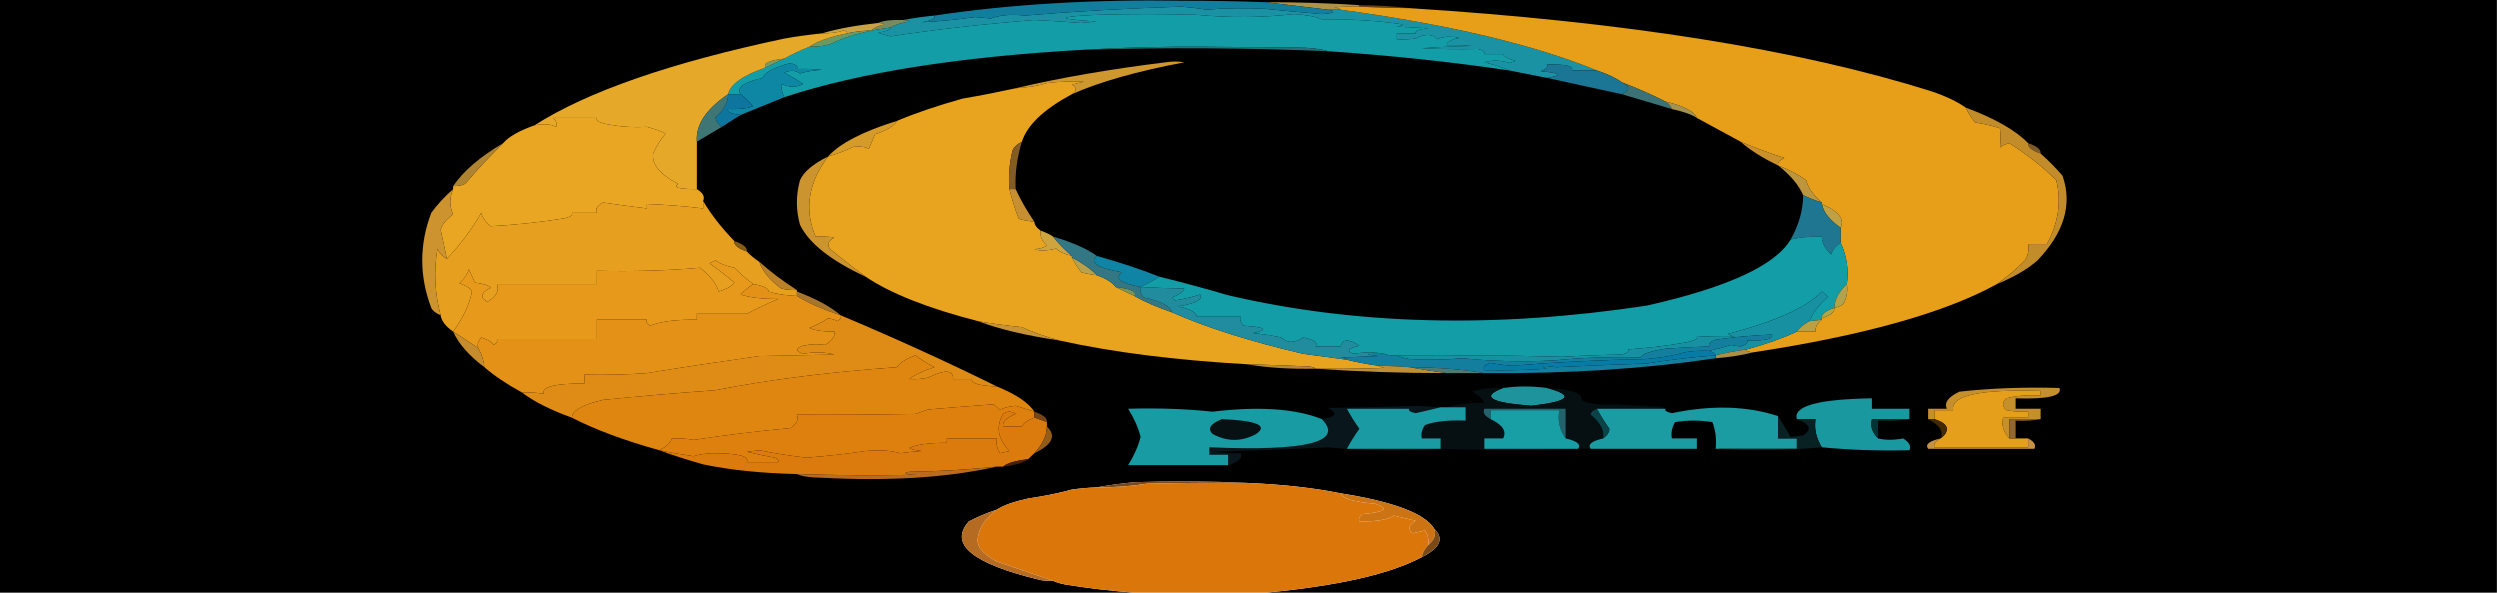 <?xml version="1.0" encoding="UTF-8"?>
<svg xmlns="http://www.w3.org/2000/svg" xmlns:xlink="http://www.w3.org/1999/xlink" width="198px" height="47px" viewBox="0 0 198 47" version="1.1">
<g id="surface1">
<path style=" stroke:none;fill-rule:evenodd;fill:rgb(0.392%,0%,0%);fill-opacity:1;" d="M -0.246 -0.059 C 65.754 -0.059 131.754 -0.059 197.754 -0.059 C 197.754 15.609 197.754 31.273 197.754 46.941 C 165.246 46.941 132.742 46.941 100.238 46.941 C 105.965 46.402 110.09 45.465 112.613 44.121 C 114.062 43.402 114.391 42.656 113.602 41.891 C 112.871 40.68 110.395 39.738 106.176 39.07 C 104.066 38.641 101.59 38.363 98.754 38.246 C 95.871 38.109 92.902 38.09 89.844 38.188 C 88.738 38.297 87.75 38.434 86.871 38.598 C 86.168 38.625 85.508 38.684 84.891 38.773 C 83.883 39.055 82.727 39.289 81.426 39.48 C 80.285 39.73 79.461 40.023 78.953 40.359 C 78.098 40.648 77.355 40.961 76.727 41.301 C 75.125 43.105 77.023 44.652 82.418 45.941 C 82.711 45.996 83.043 46.016 83.406 46 C 83.633 46.113 83.961 46.211 84.398 46.297 C 86.125 46.578 87.941 46.793 89.844 46.941 C 59.812 46.941 29.781 46.941 -0.246 46.941 C -0.246 31.273 -0.246 15.609 -0.246 -0.059 Z M -0.246 -0.059 "/>
<path style=" stroke:none;fill-rule:evenodd;fill:rgb(68.235%,57.647%,27.451%);fill-opacity:1;" d="M 100.238 0.176 C 102.77 0.168 105.242 0.246 107.664 0.41 C 107.664 0.449 107.664 0.488 107.664 0.527 C 106.984 0.512 106.324 0.531 105.684 0.586 C 105.957 0.633 106.121 0.691 106.176 0.766 C 105.848 0.766 105.52 0.766 105.188 0.766 C 103.512 0.566 101.863 0.371 100.238 0.176 Z M 100.238 0.176 "/>
<path style=" stroke:none;fill-rule:evenodd;fill:rgb(39.608%,25.49%,8.235%);fill-opacity:1;" d="M 107.664 0.527 C 107.664 0.488 107.664 0.449 107.664 0.41 C 109.113 0.418 110.434 0.496 111.621 0.645 C 110.281 0.637 108.961 0.598 107.664 0.527 Z M 107.664 0.527 "/>
<path style=" stroke:none;fill-rule:evenodd;fill:rgb(10.588%,57.255%,63.922%);fill-opacity:1;" d="M 105.188 0.766 C 105.52 0.766 105.848 0.766 106.176 0.766 C 114.754 1.938 121.52 3.543 126.473 5.582 C 125.812 5.582 125.152 5.582 124.492 5.582 C 124.656 5.23 123.996 5.07 122.512 5.109 C 122.617 5.305 122.453 5.48 122.016 5.641 C 123.641 5.789 123.805 5.965 122.512 6.168 C 121.504 5.973 120.512 5.777 119.543 5.582 C 119.016 5.344 118.355 5.129 117.562 4.934 C 118.215 4.742 118.875 4.762 119.543 4.992 C 119.707 4.934 119.871 4.875 120.039 4.816 C 119.441 4.664 119.109 4.488 119.047 4.289 C 118.551 4.289 118.059 4.289 117.562 4.289 C 117.648 4.133 117.48 3.996 117.066 3.879 C 115.559 3.914 114.074 3.895 112.613 3.82 C 113.902 3.723 115.223 3.664 116.574 3.641 C 115.934 3.586 115.273 3.566 114.594 3.582 C 114.535 3.352 114.863 3.156 115.582 2.996 C 114.836 2.852 114.258 2.891 113.852 3.113 C 113.473 2.672 112.895 2.652 112.117 3.055 C 111.648 3.113 111.152 3.133 110.633 3.113 C 110.633 2.957 110.633 2.801 110.633 2.645 C 111.129 2.645 111.621 2.645 112.117 2.645 C 112.047 2.453 112.379 2.316 113.109 2.234 C 112.281 2.191 111.457 2.152 110.633 2.113 C 110.859 2.066 111.023 2.008 111.129 1.938 C 109.199 1.645 107.055 1.508 104.691 1.527 C 104.199 1.312 103.457 1.176 102.465 1.117 C 99.977 1.402 97.418 1.422 94.793 1.176 C 92.152 1.098 89.512 1.098 86.871 1.176 C 83.613 1.324 83.613 1.5 86.871 1.703 C 86.461 1.742 86.047 1.781 85.637 1.82 C 84.418 1.727 83.18 1.648 81.922 1.586 C 77.902 1.906 74.109 2.336 70.539 2.879 C 70.148 2.793 69.816 2.695 69.547 2.586 C 70.203 2.488 70.531 2.352 70.539 2.172 C 70.828 1.984 71.324 1.828 72.023 1.703 C 71.961 1.633 71.797 1.594 71.527 1.586 C 72.254 1.441 73.078 1.324 74.004 1.234 C 74.102 1.457 73.773 1.633 73.012 1.762 C 74.461 1.688 75.863 1.551 77.219 1.352 C 77.652 1.379 78.066 1.418 78.457 1.469 C 79.168 1.195 80.074 1.117 81.18 1.234 C 85.145 0.898 89.27 0.664 93.555 0.527 C 94.27 0.582 94.93 0.66 95.535 0.766 C 97.078 0.641 98.648 0.621 100.238 0.703 C 101.703 0.855 103.188 0.992 104.691 1.117 C 105.691 1.043 105.855 0.926 105.188 0.766 Z M 105.188 0.766 "/>
<path style=" stroke:none;fill-rule:evenodd;fill:rgb(7.059%,49.02%,61.176%);fill-opacity:1;" d="M 100.238 0.176 C 101.863 0.371 103.512 0.566 105.188 0.766 C 105.855 0.926 105.691 1.043 104.691 1.117 C 103.188 0.992 101.703 0.855 100.238 0.703 C 98.648 0.621 97.078 0.641 95.535 0.766 C 94.93 0.66 94.27 0.582 93.555 0.527 C 89.27 0.664 85.145 0.898 81.18 1.234 C 80.074 1.117 79.168 1.195 78.457 1.469 C 78.066 1.418 77.652 1.379 77.219 1.352 C 75.863 1.551 74.461 1.688 73.012 1.762 C 73.773 1.633 74.102 1.457 74.004 1.234 C 80.02 0.328 86.621 -0.062 93.801 0.059 C 96.035 0.059 98.184 0.098 100.238 0.176 Z M 100.238 0.176 "/>
<path style=" stroke:none;fill-rule:evenodd;fill:rgb(7.451%,61.961%,65.49%);fill-opacity:1;" d="M 119.543 5.582 C 115.07 4.914 110.285 4.406 105.188 4.055 C 104.602 3.871 103.777 3.773 102.711 3.762 C 100.32 3.742 97.926 3.723 95.535 3.703 C 92.195 3.676 88.977 3.754 85.883 3.938 C 75.961 4.492 68.039 5.746 62.121 7.695 C 61.938 7.34 61.852 6.988 61.875 6.641 C 62.527 6.938 63.105 6.938 63.609 6.641 C 63.16 6.34 62.664 6.047 62.121 5.758 C 62.578 5.543 62.992 5.562 63.359 5.816 C 63.809 5.676 64.383 5.578 65.094 5.523 C 64.453 5.465 63.793 5.445 63.113 5.465 C 63.242 5.289 63.078 5.133 62.617 4.992 C 61.34 5.32 60.598 5.711 60.391 6.168 C 58.887 6.523 58.309 6.953 58.656 7.461 C 58.328 7.461 57.996 7.461 57.668 7.461 C 57.832 6.68 58.824 5.977 60.637 5.348 C 61.129 5.117 61.625 4.883 62.121 4.641 C 62.691 4.312 63.352 4 64.102 3.703 C 64.852 3.699 65.43 3.621 65.836 3.465 C 66.617 3.066 67.691 2.711 69.051 2.41 C 69.547 2.332 70.043 2.254 70.539 2.172 C 70.531 2.352 70.203 2.488 69.547 2.586 C 69.816 2.695 70.148 2.793 70.539 2.879 C 74.109 2.336 77.902 1.906 81.922 1.586 C 83.18 1.648 84.418 1.727 85.637 1.82 C 86.047 1.781 86.461 1.742 86.871 1.703 C 83.613 1.5 83.613 1.324 86.871 1.176 C 89.512 1.098 92.152 1.098 94.793 1.176 C 97.418 1.422 99.977 1.402 102.465 1.117 C 103.457 1.176 104.199 1.312 104.691 1.527 C 107.055 1.508 109.199 1.645 111.129 1.938 C 111.023 2.008 110.859 2.066 110.633 2.113 C 111.457 2.152 112.281 2.191 113.109 2.234 C 112.379 2.316 112.047 2.453 112.117 2.645 C 111.621 2.645 111.129 2.645 110.633 2.645 C 110.633 2.801 110.633 2.957 110.633 3.113 C 111.152 3.133 111.648 3.113 112.117 3.055 C 112.895 2.652 113.473 2.672 113.852 3.113 C 114.258 2.891 114.836 2.852 115.582 2.996 C 114.863 3.156 114.535 3.352 114.594 3.582 C 115.273 3.566 115.934 3.586 116.574 3.641 C 115.223 3.664 113.902 3.723 112.613 3.82 C 114.074 3.895 115.559 3.914 117.066 3.879 C 117.48 3.996 117.648 4.133 117.562 4.289 C 118.059 4.289 118.551 4.289 119.047 4.289 C 119.109 4.488 119.441 4.664 120.039 4.816 C 119.871 4.875 119.707 4.934 119.543 4.992 C 118.875 4.762 118.215 4.742 117.562 4.934 C 118.355 5.129 119.016 5.344 119.543 5.582 Z M 119.543 5.582 "/>
<path style=" stroke:none;fill-rule:evenodd;fill:rgb(47.059%,54.118%,37.255%);fill-opacity:1;" d="M 71.527 1.586 C 71.797 1.594 71.961 1.633 72.023 1.703 C 71.324 1.828 70.828 1.984 70.539 2.172 C 70.043 2.254 69.547 2.332 69.051 2.41 C 69.152 2.227 69.484 2.07 70.043 1.938 C 69.98 1.867 69.816 1.828 69.547 1.82 C 69.938 1.633 70.598 1.555 71.527 1.586 Z M 71.527 1.586 "/>
<path style=" stroke:none;fill-rule:evenodd;fill:rgb(78.431%,63.529%,26.667%);fill-opacity:1;" d="M 69.547 1.82 C 69.816 1.828 69.98 1.867 70.043 1.938 C 69.484 2.07 69.152 2.227 69.051 2.41 C 68.281 2.438 67.621 2.516 67.074 2.645 C 67.137 2.559 67.055 2.48 66.824 2.41 C 66.422 2.562 65.844 2.641 65.094 2.645 C 66.289 2.285 67.773 2.012 69.547 1.82 Z M 69.547 1.82 "/>
<path style=" stroke:none;fill-rule:evenodd;fill:rgb(41.569%,60%,39.216%);fill-opacity:1;" d="M 69.051 2.41 C 67.691 2.711 66.617 3.066 65.836 3.465 C 65.43 3.621 64.852 3.699 64.102 3.703 C 64.691 3.285 65.68 2.934 67.074 2.645 C 67.621 2.516 68.281 2.438 69.051 2.41 Z M 69.051 2.41 "/>
<path style=" stroke:none;fill-rule:evenodd;fill:rgb(90.588%,62.353%,9.804%);fill-opacity:1;" d="M 107.664 0.527 C 108.961 0.598 110.281 0.637 111.621 0.645 C 128.629 1.715 142.406 3.906 152.953 7.227 C 154.129 7.625 155.035 8.059 155.676 8.52 C 155.871 8.91 156.117 9.305 156.422 9.695 C 157.195 9.824 157.855 9.98 158.398 10.164 C 158.445 10.672 158.445 11.184 158.398 11.691 C 158.523 11.559 158.77 11.441 159.141 11.34 C 160.629 12.301 161.867 13.277 162.855 14.277 C 163.273 15.969 163.023 17.652 162.113 19.328 C 161.617 19.328 161.121 19.328 160.629 19.328 C 160.711 19.762 160.629 20.191 160.379 20.621 C 159.75 21.266 159.008 21.895 158.152 22.5 C 154.031 24.773 147.598 26.574 138.848 27.906 C 138.434 27.867 138.266 27.789 138.352 27.672 C 139.918 27.242 141.238 26.773 142.312 26.262 C 142.809 26.262 143.301 26.262 143.797 26.262 C 143.75 25.941 143.914 25.625 144.293 25.32 C 144.293 25.281 144.293 25.242 144.293 25.203 C 144.996 24.969 145.328 24.691 145.281 24.383 C 145.664 24.293 145.91 24.176 146.023 24.027 C 146.273 23.52 146.355 23.012 146.273 22.5 C 146.434 21.383 146.27 20.285 145.777 19.211 C 145.777 18.82 145.777 18.43 145.777 18.035 C 146.109 17.355 145.613 16.73 144.293 16.156 C 144.293 16.117 144.293 16.078 144.293 16.039 C 143.613 15.465 143.199 14.879 143.055 14.277 C 142.465 13.848 141.723 13.457 140.828 13.102 C 140.758 12.895 140.922 12.699 141.324 12.516 C 140.012 12.082 138.855 11.652 137.859 11.223 C 136.723 10.602 135.566 9.977 134.391 9.34 C 134.199 8.832 133.375 8.398 131.918 8.047 C 130.887 7.52 129.734 7.012 128.453 6.52 C 127.992 6.18 127.332 5.867 126.473 5.582 C 121.52 3.543 114.754 1.938 106.176 0.766 C 106.121 0.691 105.957 0.633 105.684 0.586 C 106.324 0.531 106.984 0.512 107.664 0.527 Z M 107.664 0.527 "/>
<path style=" stroke:none;fill-rule:evenodd;fill:rgb(13.725%,44.706%,47.843%);fill-opacity:1;" d="M 105.188 4.055 C 98.785 3.793 92.352 3.754 85.883 3.938 C 88.977 3.754 92.195 3.676 95.535 3.703 C 97.926 3.723 100.32 3.742 102.711 3.762 C 103.777 3.773 104.602 3.871 105.188 4.055 Z M 105.188 4.055 "/>
<path style=" stroke:none;fill-rule:evenodd;fill:rgb(49.02%,60%,38.431%);fill-opacity:1;" d="M 62.121 4.641 C 61.625 4.883 61.129 5.117 60.637 5.348 C 60.402 5.016 60.898 4.781 62.121 4.641 Z M 62.121 4.641 "/>
<path style=" stroke:none;fill-rule:evenodd;fill:rgb(81.176%,59.608%,18.431%);fill-opacity:1;" d="M 84.891 7.461 C 85.305 7.195 85.305 6.941 84.891 6.699 C 85.223 6.621 85.551 6.539 85.883 6.461 C 84.867 6.426 83.875 6.465 82.914 6.578 C 82.273 6.793 81.449 6.93 80.438 6.992 C 83.926 6.164 87.887 5.48 92.316 4.934 C 92.812 4.855 93.309 4.855 93.801 4.934 C 90.062 5.641 87.094 6.48 84.891 7.461 Z M 84.891 7.461 "/>
<path style=" stroke:none;fill-rule:evenodd;fill:rgb(10.588%,45.882%,58.431%);fill-opacity:1;" d="M 126.473 5.582 C 127.332 5.867 127.992 6.18 128.453 6.52 C 129.113 6.836 129.113 7.148 128.453 7.461 C 126.473 7.031 124.492 6.598 122.512 6.168 C 123.805 5.965 123.641 5.789 122.016 5.641 C 122.453 5.48 122.617 5.305 122.512 5.109 C 123.996 5.07 124.656 5.23 124.492 5.582 C 125.152 5.582 125.812 5.582 126.473 5.582 Z M 126.473 5.582 "/>
<path style=" stroke:none;fill-rule:evenodd;fill:rgb(5.098%,52.941%,64.314%);fill-opacity:1;" d="M 62.121 7.695 C 60.965 8.168 59.812 8.637 58.656 9.105 C 57.863 9.016 57.535 8.855 57.668 8.637 C 58.582 8.668 59.242 8.59 59.648 8.402 C 59.359 8.07 59.031 7.758 58.656 7.461 C 58.309 6.953 58.887 6.523 60.391 6.168 C 60.598 5.711 61.34 5.32 62.617 4.992 C 63.078 5.133 63.242 5.289 63.113 5.465 C 63.793 5.445 64.453 5.465 65.094 5.523 C 64.383 5.578 63.809 5.676 63.359 5.816 C 62.992 5.562 62.578 5.543 62.121 5.758 C 62.664 6.047 63.16 6.34 63.609 6.641 C 63.105 6.938 62.527 6.938 61.875 6.641 C 61.852 6.988 61.938 7.34 62.121 7.695 Z M 62.121 7.695 "/>
<path style=" stroke:none;fill-rule:evenodd;fill:rgb(23.529%,44.706%,46.275%);fill-opacity:1;" d="M 128.453 6.52 C 129.734 7.012 130.887 7.52 131.918 8.047 C 132.184 8.238 132.348 8.434 132.414 8.637 C 131.098 8.25 129.777 7.859 128.453 7.461 C 129.113 7.148 129.113 6.836 128.453 6.52 Z M 128.453 6.52 "/>
<path style=" stroke:none;fill-rule:evenodd;fill:rgb(89.804%,65.882%,15.686%);fill-opacity:1;" d="M 67.074 2.645 C 65.68 2.934 64.691 3.285 64.102 3.703 C 63.352 4 62.691 4.312 62.121 4.641 C 60.898 4.781 60.402 5.016 60.637 5.348 C 58.824 5.977 57.832 6.68 57.668 7.461 C 55.906 8.656 55.082 9.91 55.191 11.223 C 55.191 12.477 55.191 13.727 55.191 14.98 C 53.777 14.98 53.281 14.844 53.707 14.57 C 52.262 13.809 51.605 13.008 51.727 12.16 C 51.969 11.598 52.301 11.07 52.719 10.574 C 52.328 10.383 51.832 10.207 51.234 10.047 C 50.23 10.109 49.242 10.051 48.262 9.871 C 47.5 9.738 47.172 9.562 47.273 9.34 C 46.117 9.34 44.961 9.34 43.809 9.34 C 44.062 9.578 44.145 9.812 44.055 10.047 C 43.582 9.824 43.004 9.785 42.324 9.93 C 46.52 7.25 53.121 4.961 62.121 3.055 C 63.066 2.887 64.055 2.75 65.094 2.645 C 65.844 2.641 66.422 2.562 66.824 2.41 C 67.055 2.48 67.137 2.559 67.074 2.645 Z M 67.074 2.645 "/>
<path style=" stroke:none;fill-rule:evenodd;fill:rgb(90.98%,64.314%,11.765%);fill-opacity:1;" d="M 84.891 7.461 C 82.672 8.652 81.352 9.906 80.934 11.223 C 80.531 11.434 80.285 11.668 80.191 11.926 C 79.941 12.945 79.859 13.961 79.941 14.98 C 80.137 15.766 80.383 16.547 80.684 17.332 C 81.035 17.434 81.449 17.512 81.922 17.566 C 81.93 17.809 82.098 18.043 82.418 18.27 C 82.34 18.668 82.504 19.059 82.914 19.445 C 82.738 19.598 82.41 19.695 81.922 19.738 C 82.344 19.891 82.922 19.871 83.656 19.68 C 83.84 19.914 84.254 20.109 84.891 20.27 C 84.891 20.309 84.891 20.348 84.891 20.387 C 85.086 20.777 85.332 21.172 85.637 21.562 C 85.984 21.664 86.398 21.742 86.871 21.797 C 87.637 22.082 88.129 22.395 88.359 22.734 C 88.855 22.977 89.352 23.211 89.844 23.441 C 90.652 23.902 91.641 24.332 92.812 24.734 C 95.543 25.945 99.008 27.043 103.207 28.023 C 104.379 28.188 105.535 28.344 106.672 28.492 C 107.406 28.68 108.23 28.836 109.148 28.965 C 109.203 29.035 109.367 29.094 109.641 29.141 C 107.836 29.199 106.02 29.219 104.199 29.199 C 104.141 29.125 103.977 29.066 103.703 29.023 C 102.055 28.949 100.406 28.891 98.754 28.848 C 93.059 28.523 88.109 27.898 83.902 26.965 C 82.758 26.652 81.766 26.301 80.934 25.91 C 79.652 25.777 78.496 25.621 77.469 25.438 C 73.496 24.418 70.527 23.242 68.559 21.914 C 67.609 21.219 66.699 20.512 65.836 19.797 C 65.449 19.453 65.531 19.121 66.082 18.801 C 65.613 18.742 65.117 18.723 64.598 18.742 C 63.68 16.609 64.008 14.496 65.586 12.395 C 66.344 12.172 67 11.918 67.566 11.633 C 68.184 11.578 68.594 11.637 68.805 11.809 C 68.969 11.418 69.137 11.027 69.301 10.633 C 70.266 10.309 70.844 9.957 71.031 9.578 C 72.512 8.953 74.242 8.367 76.23 7.812 C 77.746 7.551 79.152 7.273 80.438 6.992 C 81.449 6.93 82.273 6.793 82.914 6.578 C 83.875 6.465 84.867 6.426 85.883 6.461 C 85.551 6.539 85.223 6.621 84.891 6.699 C 85.305 6.941 85.305 7.195 84.891 7.461 Z M 84.891 7.461 "/>
<path style=" stroke:none;fill-rule:evenodd;fill:rgb(64.314%,57.647%,31.373%);fill-opacity:1;" d="M 131.918 8.047 C 133.375 8.398 134.199 8.832 134.391 9.34 C 133.984 9.07 133.324 8.836 132.414 8.637 C 132.348 8.434 132.184 8.238 131.918 8.047 Z M 131.918 8.047 "/>
<path style=" stroke:none;fill-rule:evenodd;fill:rgb(5.49%,45.882%,61.961%);fill-opacity:1;" d="M 57.668 7.461 C 57.996 7.461 58.328 7.461 58.656 7.461 C 59.031 7.758 59.359 8.07 59.648 8.402 C 59.242 8.59 58.582 8.668 57.668 8.637 C 57.535 8.855 57.863 9.016 58.656 9.105 C 58.164 9.418 57.668 9.734 57.172 10.047 C 56.844 9.816 56.68 9.559 56.676 9.281 C 57.348 8.695 57.676 8.09 57.668 7.461 Z M 57.668 7.461 "/>
<path style=" stroke:none;fill-rule:evenodd;fill:rgb(24.314%,46.275%,45.882%);fill-opacity:1;" d="M 57.668 7.461 C 57.676 8.09 57.348 8.695 56.676 9.281 C 56.68 9.559 56.844 9.816 57.172 10.047 C 56.512 10.441 55.852 10.836 55.191 11.223 C 55.082 9.91 55.906 8.656 57.668 7.461 Z M 57.668 7.461 "/>
<path style=" stroke:none;fill-rule:evenodd;fill:rgb(91.373%,65.098%,13.333%);fill-opacity:1;" d="M 55.191 14.98 C 55.676 15.27 55.84 15.582 55.688 15.922 C 55.688 16.117 55.688 16.312 55.688 16.508 C 54.293 16.336 52.809 16.219 51.234 16.156 C 51.234 16.273 51.234 16.391 51.234 16.508 C 50.086 16.371 48.934 16.215 47.766 16.039 C 47.285 16.301 47.121 16.578 47.273 16.859 C 46.613 16.859 45.953 16.859 45.293 16.859 C 45.375 17.016 45.211 17.152 44.797 17.273 C 42.992 17.578 41.012 17.793 38.859 17.918 C 38.449 17.574 38.203 17.219 38.113 16.859 C 37.363 18.164 36.457 19.375 35.391 20.504 C 35.234 19.723 35.07 18.961 34.898 18.211 C 35.008 17.789 35.336 17.379 35.887 16.98 C 35.59 16.32 35.59 15.652 35.887 14.98 C 35.887 14.902 35.887 14.824 35.887 14.746 C 36.426 14.73 36.754 14.652 36.879 14.512 C 37.793 13.445 38.785 12.387 39.848 11.34 C 40.293 10.824 41.117 10.352 42.324 9.93 C 43.004 9.785 43.582 9.824 44.055 10.047 C 44.145 9.812 44.062 9.578 43.809 9.34 C 44.961 9.34 46.117 9.34 47.273 9.34 C 47.172 9.562 47.5 9.738 48.262 9.871 C 49.242 10.051 50.23 10.109 51.234 10.047 C 51.832 10.207 52.328 10.383 52.719 10.574 C 52.301 11.07 51.969 11.598 51.727 12.16 C 51.605 13.008 52.262 13.809 53.707 14.57 C 53.281 14.844 53.777 14.98 55.191 14.98 Z M 55.191 14.98 "/>
<path style=" stroke:none;fill-rule:evenodd;fill:rgb(83.137%,60.784%,16.863%);fill-opacity:1;" d="M 71.031 9.578 C 70.844 9.957 70.266 10.309 69.301 10.633 C 69.137 11.027 68.969 11.418 68.805 11.809 C 68.594 11.637 68.184 11.578 67.566 11.633 C 67 11.918 66.344 12.172 65.586 12.395 C 66.516 11.355 68.332 10.414 71.031 9.578 Z M 71.031 9.578 "/>
<path style=" stroke:none;fill-rule:evenodd;fill:rgb(49.02%,35.294%,15.294%);fill-opacity:1;" d="M 160.629 11.34 C 161.332 11.574 161.66 11.852 161.617 12.16 C 160.914 11.926 160.582 11.648 160.629 11.34 Z M 160.629 11.34 "/>
<path style=" stroke:none;fill-rule:evenodd;fill:rgb(78.824%,56.471%,17.255%);fill-opacity:1;" d="M 137.859 11.223 C 138.855 11.652 140.012 12.082 141.324 12.516 C 140.922 12.699 140.758 12.895 140.828 13.102 C 139.582 12.508 138.594 11.883 137.859 11.223 Z M 137.859 11.223 "/>
<path style=" stroke:none;fill-rule:evenodd;fill:rgb(74.118%,58.431%,23.922%);fill-opacity:1;" d="M 140.828 13.102 C 141.723 13.457 142.465 13.848 143.055 14.277 C 143.199 14.879 143.613 15.465 144.293 16.039 C 143.703 15.855 143.211 15.656 142.809 15.453 C 142.461 14.652 141.801 13.867 140.828 13.102 Z M 140.828 13.102 "/>
<path style=" stroke:none;fill-rule:evenodd;fill:rgb(50.98%,36.078%,14.118%);fill-opacity:1;" d="M 80.934 11.223 C 80.547 12.473 80.383 13.727 80.438 14.98 C 80.273 14.98 80.105 14.98 79.941 14.98 C 79.859 13.961 79.941 12.945 80.191 11.926 C 80.285 11.668 80.531 11.434 80.934 11.223 Z M 80.934 11.223 "/>
<path style=" stroke:none;fill-rule:evenodd;fill:rgb(68.627%,51.765%,18.824%);fill-opacity:1;" d="M 39.848 11.34 C 38.785 12.387 37.793 13.445 36.879 14.512 C 36.754 14.652 36.426 14.73 35.887 14.746 C 36.68 13.562 38 12.426 39.848 11.34 Z M 39.848 11.34 "/>
<path style=" stroke:none;fill-rule:evenodd;fill:rgb(79.608%,58.039%,18.431%);fill-opacity:1;" d="M 65.586 12.395 C 64.008 14.496 63.68 16.609 64.598 18.742 C 65.117 18.723 65.613 18.742 66.082 18.801 C 65.531 19.121 65.449 19.453 65.836 19.797 C 66.699 20.512 67.609 21.219 68.559 21.914 C 65.801 20.637 64.07 19.266 63.359 17.801 C 63.031 16.625 63.031 15.453 63.359 14.277 C 63.652 13.605 64.395 12.98 65.586 12.395 Z M 65.586 12.395 "/>
<path style=" stroke:none;fill-rule:evenodd;fill:rgb(76.078%,54.902%,16.863%);fill-opacity:1;" d="M 155.676 8.52 C 157.988 9.375 159.637 10.316 160.629 11.34 C 160.582 11.648 160.914 11.926 161.617 12.16 C 162.27 12.738 162.844 13.328 163.352 13.922 C 164.145 16.184 163.484 18.414 161.371 20.621 C 160.617 21.297 159.547 21.922 158.152 22.5 C 159.008 21.895 159.75 21.266 160.379 20.621 C 160.629 20.191 160.711 19.762 160.629 19.328 C 161.121 19.328 161.617 19.328 162.113 19.328 C 163.023 17.652 163.273 15.969 162.855 14.277 C 161.867 13.277 160.629 12.301 159.141 11.34 C 158.77 11.441 158.523 11.559 158.398 11.691 C 158.445 11.184 158.445 10.672 158.398 10.164 C 157.855 9.98 157.195 9.824 156.422 9.695 C 156.117 9.305 155.871 8.91 155.676 8.52 Z M 155.676 8.52 "/>
<path style=" stroke:none;fill-rule:evenodd;fill:rgb(74.902%,62.745%,26.275%);fill-opacity:1;" d="M 144.293 16.156 C 145.613 16.73 146.109 17.355 145.777 18.035 C 144.914 17.441 144.418 16.812 144.293 16.156 Z M 144.293 16.156 "/>
<path style=" stroke:none;fill-rule:evenodd;fill:rgb(77.647%,56.471%,19.608%);fill-opacity:1;" d="M 79.941 14.98 C 80.105 14.98 80.273 14.98 80.438 14.98 C 80.84 15.848 81.336 16.707 81.922 17.566 C 81.449 17.512 81.035 17.434 80.684 17.332 C 80.383 16.547 80.137 15.766 79.941 14.98 Z M 79.941 14.98 "/>
<path style=" stroke:none;fill-rule:evenodd;fill:rgb(12.157%,46.275%,56.863%);fill-opacity:1;" d="M 142.809 15.453 C 143.211 15.656 143.703 15.855 144.293 16.039 C 144.293 16.078 144.293 16.117 144.293 16.156 C 144.418 16.812 144.914 17.441 145.777 18.035 C 145.777 18.43 145.777 18.82 145.777 19.211 C 145.375 19.5 145.125 19.816 145.035 20.152 C 144.531 19.688 144.285 19.219 144.293 18.742 C 143.277 18.727 142.449 18.805 141.816 18.977 C 142.477 17.809 142.805 16.633 142.809 15.453 Z M 142.809 15.453 "/>
<path style=" stroke:none;fill-rule:evenodd;fill:rgb(90.196%,62.353%,11.765%);fill-opacity:1;" d="M 55.688 15.922 C 56.312 16.977 57.137 18.031 58.164 19.094 C 58.117 19.406 58.449 19.68 59.152 19.918 C 59.406 20.199 59.738 20.473 60.141 20.738 C 60.375 21.461 60.953 22.168 61.875 22.855 C 62.207 22.941 62.621 22.98 63.113 22.973 C 63.113 23.012 63.113 23.051 63.113 23.09 C 63.113 23.207 63.113 23.324 63.113 23.441 C 62.188 23.398 61.445 23.281 60.887 23.09 C 60.859 22.824 60.449 22.629 59.648 22.5 C 59.102 22.082 58.609 21.652 58.164 21.207 C 57.453 21.055 56.957 20.859 56.676 20.621 C 56.512 20.699 56.348 20.777 56.184 20.855 C 56.895 21.355 57.555 21.863 58.164 22.383 C 57.988 22.645 57.574 22.883 56.926 23.09 C 56.723 22.445 56.23 21.82 55.441 21.207 C 52.867 21.434 50.145 21.512 47.273 21.445 C 47.273 21.797 47.273 22.148 47.273 22.5 C 44.633 22.5 41.992 22.5 39.352 22.5 C 39.562 22.996 39.316 23.465 38.609 23.91 C 37.988 23.551 38.074 23.18 38.859 22.797 C 38.723 22.605 38.312 22.469 37.621 22.383 C 37.453 22.031 37.289 21.68 37.125 21.328 C 37.02 21.711 36.773 22.082 36.383 22.441 C 36.992 22.641 37.324 22.879 37.371 23.148 C 37.141 24.195 36.645 25.234 35.887 26.262 C 35.301 25.855 34.969 25.426 34.898 24.969 C 34.426 23.207 34.344 21.445 34.648 19.68 C 34.742 19.98 34.988 20.254 35.391 20.504 C 36.457 19.375 37.363 18.164 38.113 16.859 C 38.203 17.219 38.449 17.574 38.859 17.918 C 41.012 17.793 42.992 17.578 44.797 17.273 C 45.211 17.152 45.375 17.016 45.293 16.859 C 45.953 16.859 46.613 16.859 47.273 16.859 C 47.121 16.578 47.285 16.301 47.766 16.039 C 48.934 16.215 50.086 16.371 51.234 16.508 C 51.234 16.391 51.234 16.273 51.234 16.156 C 52.809 16.219 54.293 16.336 55.688 16.508 C 55.688 16.312 55.688 16.117 55.688 15.922 Z M 55.688 15.922 "/>
<path style=" stroke:none;fill-rule:evenodd;fill:rgb(80%,57.647%,18.431%);fill-opacity:1;" d="M 35.887 14.98 C 35.59 15.652 35.59 16.32 35.887 16.98 C 35.336 17.379 35.008 17.789 34.898 18.211 C 35.07 18.961 35.234 19.723 35.391 20.504 C 34.988 20.254 34.742 19.98 34.648 19.68 C 34.344 21.445 34.426 23.207 34.898 24.969 C 34.5 24.797 34.254 24.602 34.156 24.383 C 33.203 21.875 33.203 19.367 34.156 16.859 C 34.621 16.215 35.199 15.586 35.887 14.98 Z M 35.887 14.98 "/>
<path style=" stroke:none;fill-rule:evenodd;fill:rgb(80.392%,64.314%,24.314%);fill-opacity:1;" d="M 82.418 18.27 C 82.836 18.41 83.164 18.566 83.406 18.742 C 83.805 19.258 84.301 19.766 84.891 20.27 C 84.254 20.109 83.84 19.914 83.656 19.68 C 82.922 19.871 82.344 19.891 81.922 19.738 C 82.41 19.695 82.738 19.598 82.914 19.445 C 82.504 19.059 82.34 18.668 82.418 18.27 Z M 82.418 18.27 "/>
<path style=" stroke:none;fill-rule:evenodd;fill:rgb(51.765%,36.863%,9.804%);fill-opacity:1;" d="M 58.164 19.094 C 58.867 19.332 59.195 19.605 59.152 19.918 C 58.449 19.68 58.117 19.406 58.164 19.094 Z M 58.164 19.094 "/>
<path style=" stroke:none;fill-rule:evenodd;fill:rgb(90.196%,60%,10.196%);fill-opacity:1;" d="M 59.648 22.5 C 59.27 22.758 58.938 23.031 58.656 23.324 C 59.371 23.566 60.359 23.684 61.629 23.676 C 60.852 24.004 60.027 24.395 59.152 24.852 C 57.832 24.852 56.512 24.852 55.191 24.852 C 55.191 25.008 55.191 25.164 55.191 25.32 C 53.555 25.297 52.316 25.457 51.48 25.793 C 51.238 25.641 51.156 25.484 51.234 25.32 C 49.914 25.32 48.594 25.32 47.273 25.32 C 47.273 25.832 47.273 26.34 47.273 26.848 C 44.633 26.848 41.992 26.848 39.352 26.848 C 39.43 27.012 39.348 27.168 39.105 27.32 C 38.996 27.098 38.668 26.902 38.113 26.73 C 37.871 27.004 37.785 27.277 37.867 27.555 C 37.207 27.121 36.547 26.691 35.887 26.262 C 36.645 25.234 37.141 24.195 37.371 23.148 C 37.324 22.879 36.992 22.641 36.383 22.441 C 36.773 22.082 37.02 21.711 37.125 21.328 C 37.289 21.68 37.453 22.031 37.621 22.383 C 38.312 22.469 38.723 22.605 38.859 22.797 C 38.074 23.18 37.988 23.551 38.609 23.91 C 39.316 23.465 39.562 22.996 39.352 22.5 C 41.992 22.5 44.633 22.5 47.273 22.5 C 47.273 22.148 47.273 21.797 47.273 21.445 C 50.145 21.512 52.867 21.434 55.441 21.207 C 56.23 21.82 56.723 22.445 56.926 23.09 C 57.574 22.883 57.988 22.645 58.164 22.383 C 57.555 21.863 56.895 21.355 56.184 20.855 C 56.348 20.777 56.512 20.699 56.676 20.621 C 56.957 20.859 57.453 21.055 58.164 21.207 C 58.609 21.652 59.102 22.082 59.648 22.5 Z M 59.648 22.5 "/>
<path style=" stroke:none;fill-rule:evenodd;fill:rgb(72.549%,63.137%,29.804%);fill-opacity:1;" d="M 84.891 20.387 C 85.738 20.836 86.395 21.305 86.871 21.797 C 86.398 21.742 85.984 21.664 85.637 21.562 C 85.332 21.172 85.086 20.777 84.891 20.387 Z M 84.891 20.387 "/>
<path style=" stroke:none;fill-rule:evenodd;fill:rgb(6.275%,51.765%,64.314%);fill-opacity:1;" d="M 86.871 20.27 C 88.699 20.781 90.348 21.328 91.824 21.914 C 91.395 22.188 90.898 22.461 90.336 22.734 C 88.734 22.43 88.242 22.039 88.852 21.562 C 86.898 21.223 86.238 20.793 86.871 20.27 Z M 86.871 20.27 "/>
<path style=" stroke:none;fill-rule:evenodd;fill:rgb(19.608%,46.667%,51.373%);fill-opacity:1;" d="M 83.406 18.742 C 84.938 19.191 86.094 19.703 86.871 20.27 C 86.238 20.793 86.898 21.223 88.852 21.562 C 88.242 22.039 88.734 22.43 90.336 22.734 C 90.258 23.012 90.34 23.289 90.586 23.559 C 92 23.879 92.742 24.27 92.812 24.734 C 91.641 24.332 90.652 23.902 89.844 23.441 C 90.078 23.109 89.582 22.875 88.359 22.734 C 88.129 22.395 87.637 22.082 86.871 21.797 C 86.395 21.305 85.738 20.836 84.891 20.387 C 84.891 20.348 84.891 20.309 84.891 20.27 C 84.301 19.766 83.805 19.258 83.406 18.742 Z M 83.406 18.742 "/>
<path style=" stroke:none;fill-rule:evenodd;fill:rgb(72.941%,50.588%,16.471%);fill-opacity:1;" d="M 60.141 20.738 C 60.965 21.484 61.957 22.23 63.113 22.973 C 62.621 22.98 62.207 22.941 61.875 22.855 C 60.953 22.168 60.375 21.461 60.141 20.738 Z M 60.141 20.738 "/>
<path style=" stroke:none;fill-rule:evenodd;fill:rgb(7.451%,61.961%,65.49%);fill-opacity:1;" d="M 145.777 19.211 C 146.27 20.285 146.434 21.383 146.273 22.5 C 145.625 23.102 145.297 23.73 145.281 24.383 C 144.578 24.617 144.246 24.891 144.293 25.203 C 144.293 25.242 144.293 25.281 144.293 25.32 C 143.961 25.359 143.633 25.398 143.301 25.438 C 143.562 24.785 144.055 24.141 144.789 23.5 C 144.621 23.363 144.457 23.227 144.293 23.09 C 143.07 24.355 140.594 25.473 136.867 26.438 C 136.938 26.527 137.105 26.605 137.363 26.672 C 136.379 26.695 135.387 26.676 134.391 26.613 C 134.492 26.836 134.164 27.012 133.402 27.141 C 132.023 27.383 130.539 27.562 128.949 27.672 C 129.031 27.828 128.867 27.965 128.453 28.082 C 126.84 28.105 125.273 28.168 123.75 28.258 C 119.418 28.145 115.047 28.105 110.633 28.141 C 110.141 28.16 109.812 28.121 109.641 28.023 C 108.891 27.879 108.066 27.879 107.168 28.023 C 106.617 27.789 106.781 27.574 107.664 27.379 C 106.816 26.816 106.32 26.84 106.176 27.438 C 105.52 27.438 104.855 27.438 104.199 27.438 C 104.418 27.145 104.09 26.91 103.207 26.73 C 102.523 27.188 101.945 27.188 101.477 26.73 C 100.828 26.582 100.086 26.465 99.246 26.379 C 100.516 26.113 100.266 25.918 98.504 25.793 C 98.262 25.559 98.176 25.324 98.258 25.086 C 97.102 25.086 95.949 25.086 94.793 25.086 C 94.777 24.762 94.285 24.488 93.309 24.266 C 94.734 24.027 95.312 23.715 95.039 23.324 C 94.496 23.508 93.836 23.664 93.059 23.793 C 92.977 23.715 92.895 23.637 92.812 23.559 C 93.383 23.344 93.711 23.109 93.801 22.855 C 92.633 22.832 91.48 22.793 90.336 22.734 C 90.898 22.461 91.395 22.188 91.824 21.914 C 93.703 22.379 95.52 22.871 97.266 23.383 C 107.383 25.746 118.438 26.02 130.434 24.203 C 136.801 22.77 140.598 21.023 141.816 18.977 C 142.449 18.805 143.277 18.727 144.293 18.742 C 144.285 19.219 144.531 19.688 145.035 20.152 C 145.125 19.816 145.375 19.5 145.777 19.211 Z M 145.777 19.211 "/>
<path style=" stroke:none;fill-rule:evenodd;fill:rgb(47.843%,58.039%,35.294%);fill-opacity:1;" d="M 88.359 22.734 C 89.582 22.875 90.078 23.109 89.844 23.441 C 89.352 23.211 88.855 22.977 88.359 22.734 Z M 88.359 22.734 "/>
<path style=" stroke:none;fill-rule:evenodd;fill:rgb(64.706%,45.882%,16.863%);fill-opacity:1;" d="M 63.113 23.09 C 64.645 23.668 65.797 24.293 66.578 24.969 C 65.148 24.504 63.992 23.996 63.113 23.441 C 63.113 23.324 63.113 23.207 63.113 23.09 Z M 63.113 23.09 "/>
<path style=" stroke:none;fill-rule:evenodd;fill:rgb(89.02%,57.255%,9.02%);fill-opacity:1;" d="M 59.648 22.5 C 60.449 22.629 60.859 22.824 60.887 23.09 C 61.445 23.281 62.188 23.398 63.113 23.441 C 63.992 23.996 65.148 24.504 66.578 24.969 C 66.656 25.129 66.574 25.285 66.328 25.438 C 66.176 25.344 65.93 25.266 65.586 25.203 C 65.203 25.473 64.707 25.727 64.102 25.969 C 64.504 26.168 65.164 26.266 66.082 26.262 C 66.156 26.625 65.91 26.98 65.34 27.32 C 64.809 27.227 64.23 27.246 63.609 27.379 C 62.984 27.59 62.984 27.805 63.609 28.023 C 64.52 27.855 65.344 27.875 66.082 28.082 C 64.102 28.121 62.121 28.16 60.141 28.199 C 57.105 28.629 54.137 29.078 51.234 29.551 C 49.613 29.668 47.965 29.707 46.281 29.668 C 46.281 29.902 46.281 30.141 46.281 30.375 C 43.938 30.363 42.863 30.637 43.066 31.195 C 42.562 31.098 41.988 31.059 41.332 31.078 C 40.145 30.43 39.156 29.766 38.363 29.082 C 38.32 28.57 38.156 28.059 37.867 27.555 C 37.785 27.277 37.871 27.004 38.113 26.73 C 38.668 26.902 38.996 27.098 39.105 27.32 C 39.348 27.168 39.43 27.012 39.352 26.848 C 41.992 26.848 44.633 26.848 47.273 26.848 C 47.273 26.34 47.273 25.832 47.273 25.32 C 48.594 25.32 49.914 25.32 51.234 25.32 C 51.156 25.484 51.238 25.641 51.48 25.793 C 52.316 25.457 53.555 25.297 55.191 25.32 C 55.191 25.164 55.191 25.008 55.191 24.852 C 56.512 24.852 57.832 24.852 59.152 24.852 C 60.027 24.395 60.852 24.004 61.629 23.676 C 60.359 23.684 59.371 23.566 58.656 23.324 C 58.938 23.031 59.27 22.758 59.648 22.5 Z M 59.648 22.5 "/>
<path style=" stroke:none;fill-rule:evenodd;fill:rgb(69.412%,63.529%,29.412%);fill-opacity:1;" d="M 146.273 22.5 C 146.355 23.012 146.273 23.52 146.023 24.027 C 145.91 24.176 145.664 24.293 145.281 24.383 C 145.297 23.73 145.625 23.102 146.273 22.5 Z M 146.273 22.5 "/>
<path style=" stroke:none;fill-rule:evenodd;fill:rgb(68.235%,65.098%,30.196%);fill-opacity:1;" d="M 145.281 24.383 C 145.328 24.691 144.996 24.969 144.293 25.203 C 144.246 24.891 144.578 24.617 145.281 24.383 Z M 145.281 24.383 "/>
<path style=" stroke:none;fill-rule:evenodd;fill:rgb(77.647%,58.039%,20.392%);fill-opacity:1;" d="M 77.469 25.438 C 78.496 25.621 79.652 25.777 80.934 25.91 C 81.766 26.301 82.758 26.652 83.902 26.965 C 81.262 26.574 79.117 26.066 77.469 25.438 Z M 77.469 25.438 "/>
<path style=" stroke:none;fill-rule:evenodd;fill:rgb(9.02%,56.863%,63.529%);fill-opacity:1;" d="M 143.301 25.438 C 142.832 25.703 142.504 25.977 142.312 26.262 C 141.238 26.773 139.918 27.242 138.352 27.672 C 137.418 27.801 136.594 27.957 135.879 28.141 C 135.848 28.012 135.684 27.895 135.383 27.789 C 135.992 27.645 136.57 27.488 137.113 27.32 C 137.32 27.371 137.566 27.41 137.859 27.438 C 138.316 27.297 138.48 27.141 138.352 26.965 C 139.836 27.004 140.496 26.848 140.332 26.496 C 138.742 26.562 137.258 26.699 135.879 26.906 C 135.441 27.066 135.277 27.242 135.383 27.438 C 134.219 27.477 133.062 27.535 131.918 27.613 C 130.691 27.812 130.031 28.047 129.938 28.316 C 127.582 28.242 125.273 28.32 123.008 28.551 C 120.52 28.668 118.129 28.609 115.828 28.375 C 114.449 28.496 113.047 28.516 111.621 28.434 C 111.188 28.352 110.855 28.254 110.633 28.141 C 115.047 28.105 119.418 28.145 123.75 28.258 C 125.273 28.168 126.84 28.105 128.453 28.082 C 128.867 27.965 129.031 27.828 128.949 27.672 C 130.539 27.562 132.023 27.383 133.402 27.141 C 134.164 27.012 134.492 26.836 134.391 26.613 C 135.387 26.676 136.379 26.695 137.363 26.672 C 137.105 26.605 136.938 26.527 136.867 26.438 C 140.594 25.473 143.07 24.355 144.293 23.09 C 144.457 23.227 144.621 23.363 144.789 23.5 C 144.055 24.141 143.562 24.785 143.301 25.438 Z M 143.301 25.438 "/>
<path style=" stroke:none;fill-rule:evenodd;fill:rgb(71.765%,62.745%,27.451%);fill-opacity:1;" d="M 144.293 25.32 C 143.914 25.625 143.75 25.941 143.797 26.262 C 143.301 26.262 142.809 26.262 142.312 26.262 C 142.504 25.977 142.832 25.703 143.301 25.438 C 143.633 25.398 143.961 25.359 144.293 25.32 Z M 144.293 25.32 "/>
<path style=" stroke:none;fill-rule:evenodd;fill:rgb(77.255%,54.51%,17.255%);fill-opacity:1;" d="M 35.887 26.262 C 36.547 26.691 37.207 27.121 37.867 27.555 C 38.156 28.059 38.32 28.57 38.363 29.082 C 37.152 28.176 36.324 27.234 35.887 26.262 Z M 35.887 26.262 "/>
<path style=" stroke:none;fill-rule:evenodd;fill:rgb(87.059%,54.902%,8.627%);fill-opacity:1;" d="M 66.578 24.969 C 70.945 26.809 75.07 28.688 78.953 30.609 C 77.566 30.555 76.906 30.359 76.973 30.02 C 76.477 30.02 75.984 30.02 75.488 30.02 C 75.508 29.285 74.848 29.246 73.508 29.902 C 73.098 30.008 72.605 30.047 72.023 30.02 C 72.449 29.684 73.109 29.371 74.004 29.082 C 73.41 28.777 72.914 28.465 72.516 28.141 C 71.734 28.434 71.238 28.746 71.031 29.082 C 65.734 29.457 60.949 30.062 56.676 30.902 C 53.68 31.121 50.711 31.375 47.766 31.668 C 46.121 32.055 45.297 32.527 45.293 33.078 C 43.574 32.457 42.254 31.789 41.332 31.078 C 41.988 31.059 42.562 31.098 43.066 31.195 C 42.863 30.637 43.938 30.363 46.281 30.375 C 46.281 30.141 46.281 29.902 46.281 29.668 C 47.965 29.707 49.613 29.668 51.234 29.551 C 54.137 29.078 57.105 28.629 60.141 28.199 C 62.121 28.16 64.102 28.121 66.082 28.082 C 65.344 27.875 64.52 27.855 63.609 28.023 C 62.984 27.805 62.984 27.59 63.609 27.379 C 64.23 27.246 64.809 27.227 65.34 27.32 C 65.91 26.98 66.156 26.625 66.082 26.262 C 65.164 26.266 64.504 26.168 64.102 25.969 C 64.707 25.727 65.203 25.473 65.586 25.203 C 65.93 25.266 66.176 25.344 66.328 25.438 C 66.574 25.285 66.656 25.129 66.578 24.969 Z M 66.578 24.969 "/>
<path style=" stroke:none;fill-rule:evenodd;fill:rgb(67.059%,56.078%,25.882%);fill-opacity:1;" d="M 138.352 27.672 C 138.266 27.789 138.434 27.867 138.848 27.906 C 138.047 28.121 137.055 28.277 135.879 28.375 C 135.879 28.297 135.879 28.219 135.879 28.141 C 136.594 27.957 137.418 27.801 138.352 27.672 Z M 138.352 27.672 "/>
<path style=" stroke:none;fill-rule:evenodd;fill:rgb(12.549%,54.902%,61.961%);fill-opacity:1;" d="M 90.336 22.734 C 91.48 22.793 92.633 22.832 93.801 22.855 C 93.711 23.109 93.383 23.344 92.812 23.559 C 92.895 23.637 92.977 23.715 93.059 23.793 C 93.836 23.664 94.496 23.508 95.039 23.324 C 95.312 23.715 94.734 24.027 93.309 24.266 C 94.285 24.488 94.777 24.762 94.793 25.086 C 95.949 25.086 97.102 25.086 98.258 25.086 C 98.176 25.324 98.262 25.559 98.504 25.793 C 100.266 25.918 100.516 26.113 99.246 26.379 C 100.086 26.465 100.828 26.582 101.477 26.73 C 101.945 27.188 102.523 27.188 103.207 26.73 C 104.09 26.91 104.418 27.145 104.199 27.438 C 104.855 27.438 105.52 27.438 106.176 27.438 C 106.32 26.84 106.816 26.816 107.664 27.379 C 106.781 27.574 106.617 27.789 107.168 28.023 C 108.066 27.879 108.891 27.879 109.641 28.023 C 108.109 28.012 107.945 28.074 109.148 28.199 C 108.156 28.238 107.168 28.277 106.176 28.316 C 106.453 28.363 106.617 28.422 106.672 28.492 C 105.535 28.344 104.379 28.188 103.207 28.023 C 99.008 27.043 95.543 25.945 92.812 24.734 C 92.742 24.27 92 23.879 90.586 23.559 C 90.34 23.289 90.258 23.012 90.336 22.734 Z M 90.336 22.734 "/>
<path style=" stroke:none;fill-rule:evenodd;fill:rgb(7.451%,49.412%,61.569%);fill-opacity:1;" d="M 135.383 27.789 C 134.652 27.758 133.992 27.797 133.402 27.906 C 132.633 28.148 131.641 28.324 130.434 28.434 C 126.754 28.504 123.207 28.68 119.789 28.965 C 119.113 28.922 118.535 28.844 118.059 28.73 C 117.586 28.91 117.422 29.105 117.562 29.316 C 119.246 29.355 120.895 29.316 122.512 29.199 C 121.953 28.961 122.199 28.922 123.254 29.082 C 125.613 28.969 128.008 28.871 130.434 28.789 C 132.129 28.508 133.945 28.293 135.879 28.141 C 135.879 28.219 135.879 28.297 135.879 28.375 C 130.305 29.211 124.199 29.605 117.562 29.551 C 115.848 29.254 113.867 29.098 111.621 29.082 C 110.82 29.02 109.996 28.98 109.148 28.965 C 108.23 28.836 107.406 28.68 106.672 28.492 C 106.617 28.422 106.453 28.363 106.176 28.316 C 107.168 28.277 108.156 28.238 109.148 28.199 C 107.945 28.074 108.109 28.012 109.641 28.023 C 109.812 28.121 110.141 28.16 110.633 28.141 C 110.855 28.254 111.188 28.352 111.621 28.434 C 113.047 28.516 114.449 28.496 115.828 28.375 C 118.129 28.609 120.52 28.668 123.008 28.551 C 125.273 28.32 127.582 28.242 129.938 28.316 C 130.031 28.047 130.691 27.812 131.918 27.613 C 133.062 27.535 134.219 27.477 135.383 27.438 C 135.277 27.242 135.441 27.066 135.879 26.906 C 137.258 26.699 138.742 26.562 140.332 26.496 C 140.496 26.848 139.836 27.004 138.352 26.965 C 138.48 27.141 138.316 27.297 137.859 27.438 C 137.566 27.41 137.32 27.371 137.113 27.32 C 136.57 27.488 135.992 27.645 135.383 27.789 Z M 135.383 27.789 "/>
<path style=" stroke:none;fill-rule:evenodd;fill:rgb(1.961%,48.235%,65.098%);fill-opacity:1;" d="M 135.383 27.789 C 135.684 27.895 135.848 28.012 135.879 28.141 C 133.945 28.293 132.129 28.508 130.434 28.789 C 128.008 28.871 125.613 28.969 123.254 29.082 C 122.199 28.922 121.953 28.961 122.512 29.199 C 120.895 29.316 119.246 29.355 117.562 29.316 C 117.422 29.105 117.586 28.91 118.059 28.73 C 118.535 28.844 119.113 28.922 119.789 28.965 C 123.207 28.68 126.754 28.504 130.434 28.434 C 131.641 28.324 132.633 28.148 133.402 27.906 C 133.992 27.797 134.652 27.758 135.383 27.789 Z M 135.383 27.789 "/>
<path style=" stroke:none;fill-rule:evenodd;fill:rgb(71.765%,52.549%,21.176%);fill-opacity:1;" d="M 98.754 28.848 C 100.406 28.891 102.055 28.949 103.703 29.023 C 103.977 29.066 104.141 29.125 104.199 29.199 C 102.145 29.242 100.328 29.125 98.754 28.848 Z M 98.754 28.848 "/>
<path style=" stroke:none;fill-rule:evenodd;fill:rgb(74.51%,56.078%,20.784%);fill-opacity:1;" d="M 109.148 28.965 C 109.996 28.98 110.82 29.02 111.621 29.082 C 112.547 29.258 113.535 29.414 114.594 29.551 C 110.992 29.551 107.523 29.434 104.199 29.199 C 106.02 29.219 107.836 29.199 109.641 29.141 C 109.367 29.094 109.203 29.035 109.148 28.965 Z M 109.148 28.965 "/>
<path style=" stroke:none;fill-rule:evenodd;fill:rgb(30.98%,47.843%,45.098%);fill-opacity:1;" d="M 111.621 29.082 C 113.867 29.098 115.848 29.254 117.562 29.551 C 116.574 29.551 115.582 29.551 114.594 29.551 C 113.535 29.414 112.547 29.258 111.621 29.082 Z M 111.621 29.082 "/>
<path style=" stroke:none;fill-rule:evenodd;fill:rgb(77.255%,56.471%,17.255%);fill-opacity:1;" d="M 161.617 33.195 C 160.793 33.195 159.969 33.195 159.141 33.195 C 159.141 33.703 159.141 34.211 159.141 34.723 C 158.656 34.195 158.488 33.648 158.648 33.078 C 159.309 33.078 159.969 33.078 160.629 33.078 C 160.629 32.918 160.629 32.762 160.629 32.605 C 159.973 32.625 159.395 32.586 158.895 32.488 C 158.566 32.176 158.566 31.863 158.895 31.547 C 159.59 31.352 160.496 31.273 161.617 31.312 C 161.617 31.195 161.617 31.078 161.617 30.961 C 156.785 30.816 154.477 31.324 154.688 32.488 C 154.191 32.488 153.699 32.488 153.203 32.488 C 153.203 32.723 153.203 32.957 153.203 33.195 C 153.039 33.195 152.871 33.195 152.707 33.195 C 152.707 32.918 152.707 32.645 152.707 32.371 C 153.203 32.371 153.699 32.371 154.191 32.371 C 153.965 31.891 154.297 31.441 155.184 31.02 C 157.656 30.746 160.293 30.648 163.102 30.727 C 163.363 31.352 162.207 31.625 159.637 31.547 C 159.637 31.824 159.637 32.098 159.637 32.371 C 160.297 32.371 160.957 32.371 161.617 32.371 C 161.617 32.645 161.617 32.918 161.617 33.195 Z M 161.617 33.195 "/>
<path style=" stroke:none;fill-rule:evenodd;fill:rgb(87.451%,52.549%,6.667%);fill-opacity:1;" d="M 78.953 30.609 C 80.473 31.23 81.465 31.895 81.922 32.605 C 81.438 32.457 80.941 32.301 80.438 32.137 C 79.793 32.207 79.383 32.324 79.199 32.488 C 79.035 32.332 78.871 32.176 78.703 32.02 C 76.969 32.145 75.238 32.285 73.508 32.43 C 73.176 32.547 72.848 32.664 72.516 32.781 C 69.387 32.84 66.25 32.859 63.113 32.84 C 63.27 33.203 63.105 33.555 62.617 33.898 C 59.938 34.152 57.379 34.465 54.945 34.84 C 54.445 34.742 53.867 34.703 53.211 34.723 C 53.117 35.055 52.785 35.367 52.223 35.66 C 49.418 34.879 47.109 34.016 45.293 33.078 C 45.297 32.527 46.121 32.055 47.766 31.668 C 50.711 31.375 53.68 31.121 56.676 30.902 C 60.949 30.062 65.734 29.457 71.031 29.082 C 71.238 28.746 71.734 28.434 72.516 28.141 C 72.914 28.465 73.41 28.777 74.004 29.082 C 73.109 29.371 72.449 29.684 72.023 30.02 C 72.605 30.047 73.098 30.008 73.508 29.902 C 74.848 29.246 75.508 29.285 75.488 30.02 C 75.984 30.02 76.477 30.02 76.973 30.02 C 76.906 30.359 77.566 30.555 78.953 30.609 Z M 78.953 30.609 "/>
<path style=" stroke:none;fill-rule:evenodd;fill:rgb(12.157%,57.647%,60.784%);fill-opacity:1;" d="M 122.512 30.727 C 124.738 31.316 124.328 31.785 121.273 32.137 C 117.992 31.879 117.25 31.41 119.047 30.727 C 120.203 30.57 121.359 30.57 122.512 30.727 Z M 122.512 30.727 "/>
<path style=" stroke:none;fill-rule:evenodd;fill:rgb(90.196%,62.353%,10.588%);fill-opacity:1;" d="M 159.141 34.723 C 159.309 34.723 159.473 34.723 159.637 34.723 C 159.969 34.723 160.297 34.723 160.629 34.723 C 160.629 34.957 160.629 35.191 160.629 35.426 C 158.152 35.426 155.676 35.426 153.203 35.426 C 153.117 35.176 153.281 34.941 153.699 34.723 C 154.027 34.488 154.191 34.234 154.191 33.957 C 154.176 33.652 153.848 33.395 153.203 33.195 C 153.203 32.957 153.203 32.723 153.203 32.488 C 153.699 32.488 154.191 32.488 154.688 32.488 C 154.477 31.324 156.785 30.816 161.617 30.961 C 161.617 31.078 161.617 31.195 161.617 31.312 C 160.496 31.273 159.59 31.352 158.895 31.547 C 158.566 31.863 158.566 32.176 158.895 32.488 C 159.395 32.586 159.973 32.625 160.629 32.605 C 160.629 32.762 160.629 32.918 160.629 33.078 C 159.969 33.078 159.309 33.078 158.648 33.078 C 158.488 33.648 158.656 34.195 159.141 34.723 Z M 159.141 34.723 "/>
<path style=" stroke:none;fill-rule:evenodd;fill:rgb(87.059%,50.196%,5.098%);fill-opacity:1;" d="M 81.922 32.605 C 81.922 32.762 81.922 32.918 81.922 33.078 C 81.363 33.289 81.035 33.523 80.934 33.781 C 80.438 33.781 79.941 33.781 79.449 33.781 C 79.367 33.426 79.699 33.094 80.438 32.781 C 80.105 32.547 79.777 32.547 79.449 32.781 C 78.855 33.77 79.02 34.75 79.941 35.719 C 79.695 35.777 79.449 35.836 79.199 35.895 C 78.953 35.508 78.871 35.113 78.953 34.723 C 77.633 34.723 76.312 34.723 74.992 34.723 C 74.992 34.84 74.992 34.957 74.992 35.074 C 73.598 35.062 72.609 35.199 72.023 35.484 C 72.223 35.598 72.555 35.676 73.012 35.719 C 72.387 35.758 71.809 35.816 71.281 35.895 C 70.578 35.676 69.672 35.617 68.559 35.719 C 67.094 35.941 65.523 36.117 63.855 36.25 C 62.496 36.086 61.258 35.887 60.141 35.66 C 59.812 35.699 59.484 35.738 59.152 35.777 C 59.828 35.949 60.57 36.105 61.379 36.25 C 61.617 36.359 61.703 36.477 61.629 36.602 C 60.801 36.602 59.977 36.602 59.152 36.602 C 59.383 36.129 58.477 35.895 56.43 35.895 C 55.773 35.926 55.277 36.004 54.945 36.133 C 53.938 35.988 53.031 35.832 52.223 35.66 C 52.785 35.367 53.117 35.055 53.211 34.723 C 53.867 34.703 54.445 34.742 54.945 34.84 C 57.379 34.465 59.938 34.152 62.617 33.898 C 63.105 33.555 63.27 33.203 63.113 32.84 C 66.25 32.859 69.387 32.84 72.516 32.781 C 72.848 32.664 73.176 32.547 73.508 32.43 C 75.238 32.285 76.969 32.145 78.703 32.02 C 78.871 32.176 79.035 32.332 79.199 32.488 C 79.383 32.324 79.793 32.207 80.438 32.137 C 80.941 32.301 81.438 32.457 81.922 32.605 Z M 81.922 32.605 "/>
<path style=" stroke:none;fill-rule:evenodd;fill:rgb(9.804%,59.608%,62.745%);fill-opacity:1;" d="M 151.223 33.195 C 150.234 33.195 149.242 33.195 148.254 33.195 C 148.094 33.727 148.262 34.234 148.746 34.723 C 149.328 34.863 149.988 34.863 150.727 34.723 C 151.211 35.023 151.379 35.34 151.223 35.66 C 148.797 35.715 146.488 35.637 144.293 35.426 C 143.84 34.688 143.672 33.945 143.797 33.195 C 143.301 33.195 142.809 33.195 142.312 33.195 C 142 32.164 143.98 31.613 148.254 31.547 C 148.254 31.824 148.254 32.098 148.254 32.371 C 149.242 32.371 150.234 32.371 151.223 32.371 C 151.223 32.645 151.223 32.918 151.223 33.195 Z M 151.223 33.195 "/>
<path style=" stroke:none;fill-rule:evenodd;fill:rgb(3.529%,9.02%,10.98%);fill-opacity:1;" d="M 114.098 32.254 C 113.477 32.41 112.816 32.566 112.117 32.723 C 111.68 32.625 111.516 32.508 111.621 32.371 C 109.973 32.371 108.324 32.371 106.672 32.371 C 106.953 32.898 107.281 33.43 107.664 33.957 C 107.281 34.488 106.953 35.016 106.672 35.543 C 109.148 35.543 111.621 35.543 114.098 35.543 C 112.789 35.621 111.387 35.66 109.891 35.66 C 108.227 35.648 106.656 35.57 105.188 35.426 C 102.246 35.57 99.273 35.688 96.277 35.777 C 96.867 35.887 97.527 35.926 98.258 35.895 C 98.449 36.254 98.121 36.566 97.266 36.836 C 97.266 36.562 97.266 36.289 97.266 36.016 C 96.773 36.016 96.277 36.016 95.781 36.016 C 95.781 35.816 95.781 35.621 95.781 35.426 C 103.5 35.75 106.469 35.004 104.691 33.195 C 105.301 33.117 105.629 32.98 105.684 32.781 C 105.652 32.613 105.488 32.457 105.188 32.312 C 107.512 32.281 109.82 32.223 112.117 32.137 C 112.785 32.176 113.445 32.215 114.098 32.254 Z M 114.098 32.254 "/>
<path style=" stroke:none;fill-rule:evenodd;fill:rgb(2.353%,5.882%,7.059%);fill-opacity:1;" d="M 119.047 30.727 C 117.25 31.41 117.992 31.879 121.273 32.137 C 124.328 31.785 124.738 31.316 122.512 30.727 C 124.504 30.844 125.41 31.16 125.234 31.668 C 125.82 31.992 126.73 32.109 127.957 32.02 C 129.086 32.102 130.238 32.16 131.422 32.195 C 131.699 32.238 131.863 32.297 131.918 32.371 C 130.102 32.371 128.289 32.371 126.473 32.371 C 126.148 32.504 125.984 32.66 125.977 32.84 C 126.738 33.457 127.07 34.082 126.969 34.723 C 126.055 34.93 125.727 35.203 125.977 35.543 C 125.648 35.543 125.316 35.543 124.988 35.543 C 121.434 35.68 117.805 35.68 114.098 35.543 C 114.098 35.27 114.098 34.996 114.098 34.723 C 113.602 34.723 113.109 34.723 112.613 34.723 C 112.531 34.367 112.613 34.016 112.859 33.664 C 113.605 33.379 114.68 33.262 116.078 33.312 C 116.078 32.957 116.078 32.605 116.078 32.254 C 115.582 32.254 115.086 32.254 114.594 32.254 C 115.289 32.016 116.281 31.898 117.562 31.902 C 117.426 31.594 117.094 31.301 116.574 31.02 C 117.145 30.797 117.969 30.699 119.047 30.727 Z M 119.047 30.727 "/>
<path style=" stroke:none;fill-rule:evenodd;fill:rgb(14.118%,38.824%,42.353%);fill-opacity:1;" d="M 123.996 34.723 C 123.508 34 123.344 33.254 123.504 32.488 C 121.688 32.488 119.871 32.488 118.059 32.488 C 118.059 32.723 118.059 32.957 118.059 33.195 C 117.578 32.945 117.414 32.672 117.562 32.371 C 119.707 32.371 121.852 32.371 123.996 32.371 C 123.996 33.156 123.996 33.938 123.996 34.723 Z M 123.996 34.723 "/>
<path style=" stroke:none;fill-rule:evenodd;fill:rgb(46.667%,27.059%,8.627%);fill-opacity:1;" d="M 81.922 32.605 C 82.629 32.844 82.957 33.117 82.914 33.43 C 82.582 33.312 82.254 33.195 81.922 33.078 C 81.922 32.918 81.922 32.762 81.922 32.605 Z M 81.922 32.605 "/>
<path style=" stroke:none;fill-rule:evenodd;fill:rgb(9.804%,60.784%,63.922%);fill-opacity:1;" d="M 104.691 33.195 C 106.469 35.004 103.5 35.75 95.781 35.426 C 95.781 35.621 95.781 35.816 95.781 36.016 C 96.277 36.016 96.773 36.016 97.266 36.016 C 97.266 36.289 97.266 36.562 97.266 36.836 C 94.629 36.836 91.988 36.836 89.348 36.836 C 89.812 36.098 90.145 35.355 90.336 34.605 C 90.145 33.852 89.812 33.109 89.348 32.371 C 91.734 32.305 93.961 32.383 96.031 32.605 C 99.703 32.164 102.594 32.359 104.691 33.195 Z M 104.691 33.195 "/>
<path style=" stroke:none;fill-rule:evenodd;fill:rgb(2.745%,6.667%,7.843%);fill-opacity:1;" d="M 96.773 33.195 C 99.543 33.309 100.453 33.703 99.496 34.367 C 98.34 34.996 97.184 34.996 96.031 34.367 C 95.609 33.949 95.859 33.559 96.773 33.195 Z M 96.773 33.195 "/>
<path style=" stroke:none;fill-rule:evenodd;fill:rgb(10.588%,60.784%,63.529%);fill-opacity:1;" d="M 140.828 32.957 C 140.828 33.547 140.828 34.133 140.828 34.723 C 141.324 34.723 141.816 34.723 142.312 34.723 C 142.312 34.996 142.312 35.27 142.312 35.543 C 140.168 35.543 138.023 35.543 135.879 35.543 C 135.961 34.836 135.879 34.133 135.629 33.43 C 134.641 33.273 133.648 33.273 132.66 33.43 C 132.414 33.859 132.332 34.289 132.414 34.723 C 133.074 34.723 133.734 34.723 134.391 34.723 C 134.391 34.996 134.391 35.27 134.391 35.543 C 131.586 35.543 128.781 35.543 125.977 35.543 C 125.727 35.203 126.055 34.93 126.969 34.723 C 127.297 34.488 127.461 34.234 127.461 33.957 C 127.082 33.43 126.754 32.898 126.473 32.371 C 128.289 32.371 130.102 32.371 131.918 32.371 C 131.809 32.508 131.973 32.625 132.414 32.723 C 135.555 32.066 138.359 32.145 140.828 32.957 Z M 140.828 32.957 "/>
<path style=" stroke:none;fill-rule:evenodd;fill:rgb(0.784%,19.608%,20.784%);fill-opacity:1;" d="M 151.223 33.195 C 150.52 33.305 149.695 33.344 148.746 33.312 C 148.746 33.781 148.746 34.25 148.746 34.723 C 148.262 34.234 148.094 33.727 148.254 33.195 C 149.242 33.195 150.234 33.195 151.223 33.195 Z M 151.223 33.195 "/>
<path style=" stroke:none;fill-rule:evenodd;fill:rgb(57.647%,40.392%,19.216%);fill-opacity:1;" d="M 161.617 33.195 C 161.09 33.305 160.43 33.344 159.637 33.312 C 159.637 33.781 159.637 34.25 159.637 34.723 C 159.473 34.723 159.309 34.723 159.141 34.723 C 159.141 34.211 159.141 33.703 159.141 33.195 C 159.969 33.195 160.793 33.195 161.617 33.195 Z M 161.617 33.195 "/>
<path style=" stroke:none;fill-rule:evenodd;fill:rgb(26.275%,16.078%,1.569%);fill-opacity:1;" d="M 152.707 33.195 C 152.871 33.195 153.039 33.195 153.203 33.195 C 153.848 33.395 154.176 33.652 154.191 33.957 C 154.191 34.234 154.027 34.488 153.699 34.723 C 153.945 34.176 153.617 33.664 152.707 33.195 Z M 152.707 33.195 "/>
<path style=" stroke:none;fill-rule:evenodd;fill:rgb(3.922%,26.275%,28.235%);fill-opacity:1;" d="M 126.473 32.371 C 126.754 32.898 127.082 33.43 127.461 33.957 C 127.461 34.234 127.297 34.488 126.969 34.723 C 127.07 34.082 126.738 33.457 125.977 32.84 C 125.984 32.66 126.148 32.504 126.473 32.371 Z M 126.473 32.371 "/>
<path style=" stroke:none;fill-rule:evenodd;fill:rgb(9.412%,61.961%,64.706%);fill-opacity:1;" d="M 123.996 34.723 C 124.91 34.93 125.238 35.203 124.988 35.543 C 122.512 35.543 120.039 35.543 117.562 35.543 C 117.562 35.27 117.562 34.996 117.562 34.723 C 118.059 34.723 118.551 34.723 119.047 34.723 C 119.344 34.156 119.012 33.648 118.059 33.195 C 118.059 32.957 118.059 32.723 118.059 32.488 C 119.871 32.488 121.688 32.488 123.504 32.488 C 123.344 33.254 123.508 34 123.996 34.723 Z M 123.996 34.723 "/>
<path style=" stroke:none;fill-rule:evenodd;fill:rgb(85.882%,48.235%,5.49%);fill-opacity:1;" d="M 81.922 33.078 C 82.254 33.195 82.582 33.312 82.914 33.43 C 82.914 33.547 82.914 33.664 82.914 33.781 C 82.895 34.496 82.566 35.203 81.922 35.895 C 81.758 36.055 81.594 36.211 81.426 36.367 C 80.395 36.492 79.734 36.691 79.449 36.953 C 79.281 36.953 79.117 36.953 78.953 36.953 C 76.77 37.191 74.457 37.328 72.023 37.363 C 71.461 37.484 71.625 37.562 72.516 37.602 C 69.371 37.668 66.238 37.648 63.113 37.543 C 60.293 37.48 57.82 37.227 55.688 36.777 C 54.414 36.418 53.258 36.047 52.223 35.66 C 53.031 35.832 53.938 35.988 54.945 36.133 C 55.277 36.004 55.773 35.926 56.43 35.895 C 58.477 35.895 59.383 36.129 59.152 36.602 C 59.977 36.602 60.801 36.602 61.629 36.602 C 61.703 36.477 61.617 36.359 61.379 36.25 C 60.57 36.105 59.828 35.949 59.152 35.777 C 59.484 35.738 59.812 35.699 60.141 35.66 C 61.258 35.887 62.496 36.086 63.855 36.25 C 65.523 36.117 67.094 35.941 68.559 35.719 C 69.672 35.617 70.578 35.676 71.281 35.895 C 71.809 35.816 72.387 35.758 73.012 35.719 C 72.555 35.676 72.223 35.598 72.023 35.484 C 72.609 35.199 73.598 35.062 74.992 35.074 C 74.992 34.957 74.992 34.84 74.992 34.723 C 76.312 34.723 77.633 34.723 78.953 34.723 C 78.871 35.113 78.953 35.508 79.199 35.895 C 79.449 35.836 79.695 35.777 79.941 35.719 C 79.02 34.75 78.855 33.77 79.449 32.781 C 79.777 32.547 80.105 32.547 80.438 32.781 C 79.699 33.094 79.367 33.426 79.449 33.781 C 79.941 33.781 80.438 33.781 80.934 33.781 C 81.035 33.523 81.363 33.289 81.922 33.078 Z M 81.922 33.078 "/>
<path style=" stroke:none;fill-rule:evenodd;fill:rgb(10.196%,60.392%,63.922%);fill-opacity:1;" d="M 114.098 32.254 C 114.262 32.254 114.426 32.254 114.594 32.254 C 115.086 32.254 115.582 32.254 116.078 32.254 C 116.078 32.605 116.078 32.957 116.078 33.312 C 114.68 33.262 113.605 33.379 112.859 33.664 C 112.613 34.016 112.531 34.367 112.613 34.723 C 113.109 34.723 113.602 34.723 114.098 34.723 C 114.098 34.996 114.098 35.27 114.098 35.543 C 111.621 35.543 109.148 35.543 106.672 35.543 C 106.953 35.016 107.281 34.488 107.664 33.957 C 107.281 33.43 106.953 32.898 106.672 32.371 C 108.324 32.371 109.973 32.371 111.621 32.371 C 111.516 32.508 111.68 32.625 112.117 32.723 C 112.816 32.566 113.477 32.41 114.098 32.254 Z M 114.098 32.254 "/>
<path style=" stroke:none;fill-rule:evenodd;fill:rgb(3.137%,12.941%,13.725%);fill-opacity:1;" d="M 140.828 32.957 C 141.156 33.488 141.488 34.039 141.816 34.605 C 142.148 34.566 142.477 34.523 142.809 34.484 C 143.531 34.023 143.367 33.59 142.312 33.195 C 142.809 33.195 143.301 33.195 143.797 33.195 C 143.672 33.945 143.84 34.688 144.293 35.426 C 141.484 35.668 138.676 35.707 135.879 35.543 C 138.023 35.543 140.168 35.543 142.312 35.543 C 142.312 35.27 142.312 34.996 142.312 34.723 C 141.816 34.723 141.324 34.723 140.828 34.723 C 140.828 34.133 140.828 33.547 140.828 32.957 Z M 140.828 32.957 "/>
<path style=" stroke:none;fill-rule:evenodd;fill:rgb(58.039%,36.078%,10.196%);fill-opacity:1;" d="M 82.914 33.781 C 83.684 34.512 83.352 35.215 81.922 35.895 C 82.566 35.203 82.895 34.496 82.914 33.781 Z M 82.914 33.781 "/>
<path style=" stroke:none;fill-rule:evenodd;fill:rgb(76.863%,57.647%,26.275%);fill-opacity:1;" d="M 153.699 34.723 C 153.281 34.941 153.117 35.176 153.203 35.426 C 155.676 35.426 158.152 35.426 160.629 35.426 C 160.629 35.191 160.629 34.957 160.629 34.723 C 161.105 34.969 161.273 35.242 161.121 35.543 C 158.316 35.543 155.512 35.543 152.707 35.543 C 152.453 35.203 152.785 34.93 153.699 34.723 Z M 153.699 34.723 "/>
<path style=" stroke:none;fill-rule:evenodd;fill:rgb(27.843%,12.941%,4.706%);fill-opacity:1;" d="M 81.426 36.367 C 81.141 36.629 80.48 36.828 79.449 36.953 C 79.734 36.691 80.395 36.492 81.426 36.367 Z M 81.426 36.367 "/>
<path style=" stroke:none;fill-rule:evenodd;fill:rgb(72.549%,42.353%,12.549%);fill-opacity:1;" d="M 78.953 36.953 C 75.078 37.828 70.457 38.121 65.094 37.836 C 64.133 37.82 63.473 37.723 63.113 37.543 C 66.238 37.648 69.371 37.668 72.516 37.602 C 71.625 37.562 71.461 37.484 72.023 37.363 C 74.457 37.328 76.77 37.191 78.953 36.953 Z M 78.953 36.953 "/>
<path style=" stroke:none;fill-rule:evenodd;fill:rgb(47.843%,27.451%,10.588%);fill-opacity:1;" d="M 98.754 38.246 C 96.105 38.227 93.469 38.246 90.832 38.305 C 89.641 38.504 88.32 38.602 86.871 38.598 C 87.75 38.434 88.738 38.297 89.844 38.188 C 92.902 38.09 95.871 38.109 98.754 38.246 Z M 98.754 38.246 "/>
<path style=" stroke:none;fill-rule:evenodd;fill:rgb(85.882%,46.667%,3.922%);fill-opacity:1;" d="M 98.754 38.246 C 101.59 38.363 104.066 38.641 106.176 39.07 C 106.328 39.484 107.234 39.758 108.898 39.891 C 110.074 40.27 109.742 40.543 107.91 40.715 C 107.664 40.906 107.582 41.102 107.664 41.301 C 109.043 41.309 109.953 41.148 110.387 40.832 C 110.961 40.969 111.539 41.105 112.117 41.242 C 111.566 41.562 111.484 41.898 111.871 42.242 C 112.199 42.164 112.531 42.086 112.859 42.008 C 113.105 42.395 113.188 42.789 113.109 43.18 C 112.816 43.488 112.648 43.805 112.613 44.121 C 110.09 45.465 105.965 46.402 100.238 46.941 C 96.773 46.941 93.309 46.941 89.844 46.941 C 87.941 46.793 86.125 46.578 84.398 46.297 C 83.961 46.211 83.633 46.113 83.406 46 C 81.902 45.488 80.418 44.98 78.953 44.473 C 77.754 43.84 77.258 43.176 77.469 42.477 C 77.574 41.75 78.07 41.043 78.953 40.359 C 79.461 40.023 80.285 39.73 81.426 39.48 C 82.727 39.289 83.883 39.055 84.891 38.773 C 85.508 38.684 86.168 38.625 86.871 38.598 C 88.32 38.602 89.641 38.504 90.832 38.305 C 93.469 38.246 96.105 38.227 98.754 38.246 Z M 98.754 38.246 "/>
<path style=" stroke:none;fill-rule:evenodd;fill:rgb(80%,45.49%,7.843%);fill-opacity:1;" d="M 106.176 39.07 C 110.395 39.738 112.871 40.68 113.602 41.891 C 113.758 42.344 113.594 42.773 113.109 43.18 C 113.188 42.789 113.105 42.395 112.859 42.008 C 112.531 42.086 112.199 42.164 111.871 42.242 C 111.484 41.898 111.566 41.562 112.117 41.242 C 111.539 41.105 110.961 40.969 110.387 40.832 C 109.953 41.148 109.043 41.309 107.664 41.301 C 107.582 41.102 107.664 40.906 107.91 40.715 C 109.742 40.543 110.074 40.27 108.898 39.891 C 107.234 39.758 106.328 39.484 106.176 39.07 Z M 106.176 39.07 "/>
<path style=" stroke:none;fill-rule:evenodd;fill:rgb(70.98%,41.961%,13.333%);fill-opacity:1;" d="M 78.953 40.359 C 78.07 41.043 77.574 41.75 77.469 42.477 C 77.258 43.176 77.754 43.84 78.953 44.473 C 80.418 44.98 81.902 45.488 83.406 46 C 83.043 46.016 82.711 45.996 82.418 45.941 C 77.023 44.652 75.125 43.105 76.727 41.301 C 77.355 40.961 78.098 40.648 78.953 40.359 Z M 78.953 40.359 "/>
<path style=" stroke:none;fill-rule:evenodd;fill:rgb(48.235%,28.627%,8.627%);fill-opacity:1;" d="M 113.602 41.891 C 114.391 42.656 114.062 43.402 112.613 44.121 C 112.648 43.805 112.816 43.488 113.109 43.18 C 113.594 42.773 113.758 42.344 113.602 41.891 Z M 113.602 41.891 "/>
</g>
</svg>
